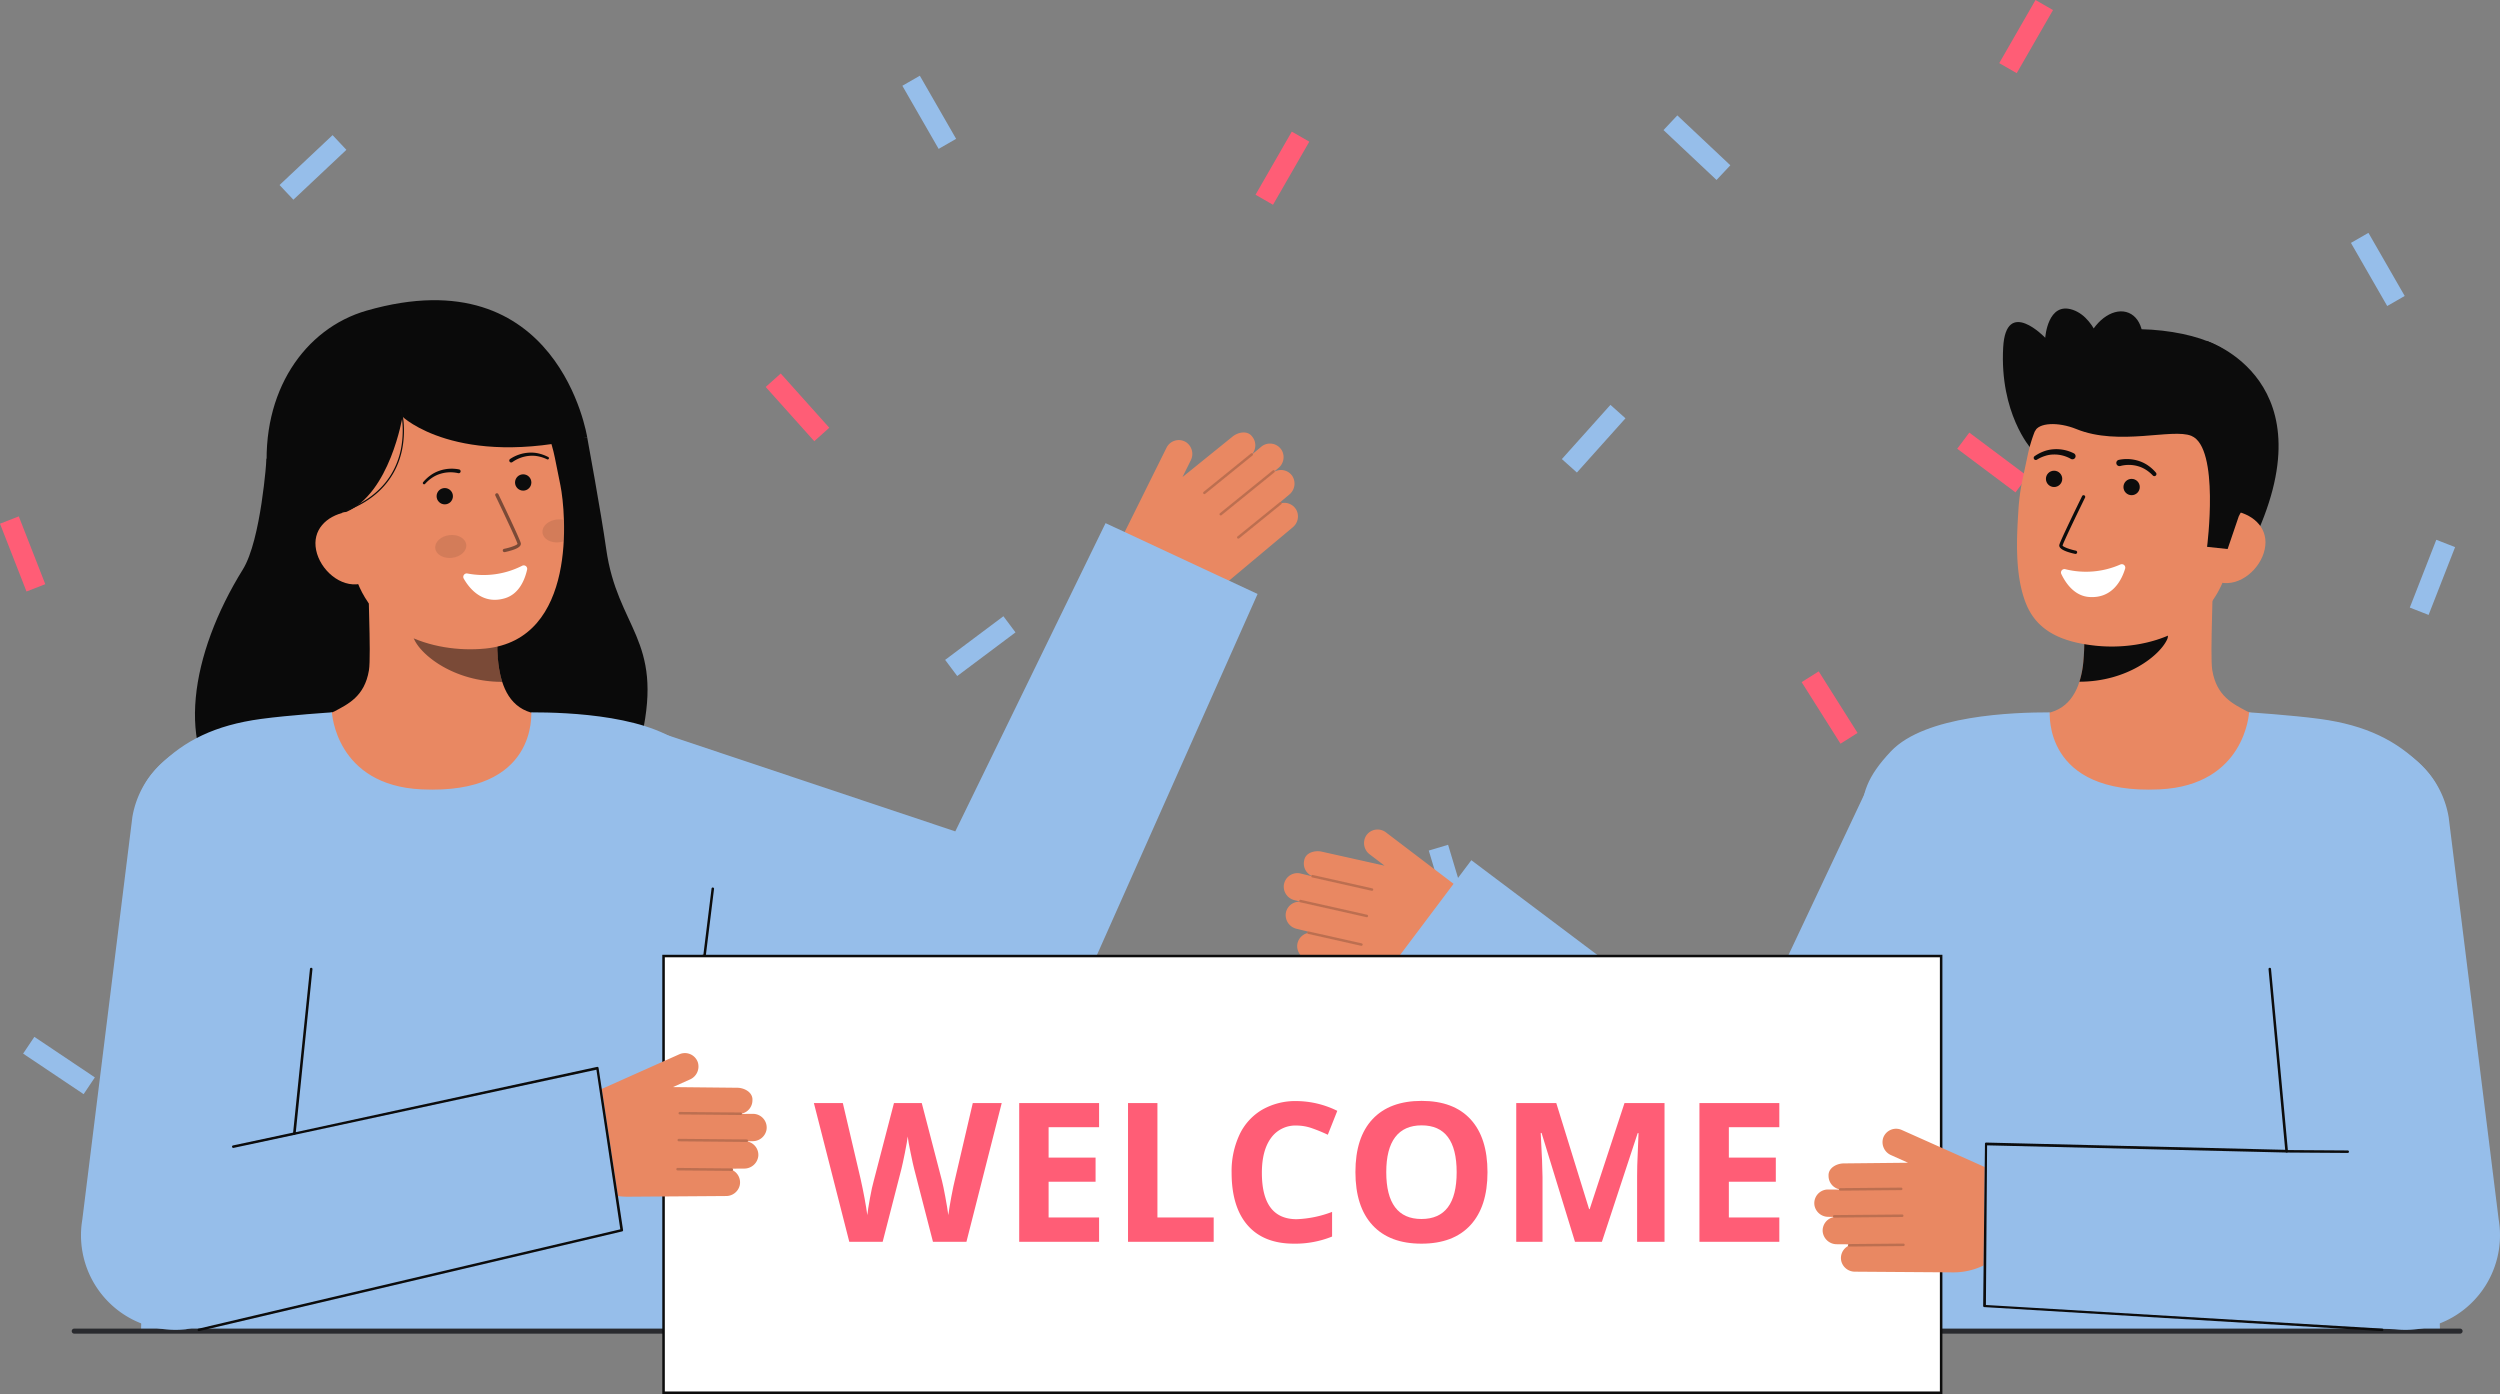 <svg id="Layer_1" data-name="Layer 1" xmlns="http://www.w3.org/2000/svg" viewBox="0 0 991.358 552.782">
  <rect x="0" y="0" width="991.358" height="552.782" fill="#808080" stroke="none"/>
  <g>
    <g>
      <rect x="950.137" y="224.945" width="28.869" height="8" transform="translate(400.187 1043.981) rotate(-68.651)" fill="#96BEEA"></rect>
      <rect x="312.242" y="147.099" width="8" height="28.869" transform="translate(-27.101 252.187) rotate(-41.848)" fill="#FF5D76"></rect>
      <rect x="374.303" y="252.22" width="28.869" height="8.001" transform="translate(-76.002 284.203) rotate(-36.835)" fill="#96BEEA"></rect>
      <rect x="668.905" y="44.127" width="8" height="28.87" transform="translate(169.117 508.482) rotate(-46.741)" fill="#96BEEA"></rect>
      <rect x="494.098" y="62.701" width="28.87" height="8" transform="translate(197.253 474.327) rotate(-60.106)" fill="#FF5D76"></rect>
      <rect x="721.516" y="266.128" width="8" height="28.869" transform="translate(-37.773 430.489) rotate(-32.254)" fill="#FF5D76"></rect>
      <rect x="406.359" y="385.377" width="8" height="28.869" transform="translate(-135.422 225.548) rotate(-26.546)" fill="#FF5D76"></rect>
      <rect x="288.032" y="328.136" width="28.869" height="7.999" transform="translate(-102.536 526.488) rotate(-73.312)" fill="#96BEEA"></rect>
      <rect x="779.383" y="410.686" width="28.869" height="8" transform="translate(-96.441 512.408) rotate(-33.846)" fill="#96BEEA"></rect>
      <rect x="789.007" y="10.508" width="28.869" height="8" transform="translate(390.446 703.829) rotate(-60.107)" fill="#FF5D76"></rect>
      <rect x="4.98" y="205.226" width="8" height="28.869" transform="translate(-79.351 18.342) rotate(-21.349)" fill="#FF5D76"></rect>
      <rect x="786.072" y="168.964" width="8.001" height="28.869" transform="translate(169.628 705.795) rotate(-53.165)" fill="#FF5D76"></rect>
      <rect x="109.674" y="62.392" width="28.87" height="8" transform="translate(-11.774 103.092) rotate(-43.259)" fill="#96BEEA"></rect>
      <rect x="364.48" y="30.096" width="8" height="28.87" transform="translate(26.834 189.577) rotate(-29.894)" fill="#96BEEA"></rect>
      <rect x="63.111" y="354.619" width="28.869" height="8" transform="translate(-267.118 232.811) rotate(-57.746)" fill="#FF5D76"></rect>
      <rect x="19.196" y="408.081" width="8" height="28.869" transform="matrix(0.557, -0.831, 0.831, 0.557, -340.637, 206.453)" fill="#96BEEA"></rect>
      <rect x="938.91" y="92.411" width="8" height="28.869" transform="translate(72.195 484.14) rotate(-29.893)" fill="#96BEEA"></rect>
    </g>
    <g>
      <rect x="617.522" y="169.962" width="28.869" height="8" transform="translate(80.756 528.658) rotate(-48.152)" fill="#96BEEA"></rect>
      <rect x="452.22" y="413.642" width="28.869" height="8" transform="translate(-115.515 648.446) rotate(-63.454)" fill="#FF5D76"></rect>
      <rect x="570.547" y="335.531" width="7.999" height="28.869" transform="translate(-76.297 179.725) rotate(-16.688)" fill="#96BEEA"></rect>
      <g>
        <path d="M576.813,350.77l-27.267-20.727a5.422,5.422,0,0,0-7.871,1.434,5.61,5.61,0,0,0,1.535,7.365l5.847,4.444-24.8-5.536c-2.746-.664-6.542.279-7.083,3.409a5.419,5.419,0,0,0,2.845,6.116.388.388,0,0,0-.03.076.428.428,0,0,0,0,.062l-4.236-1.023a5.425,5.425,0,0,0-6.694,5.115,5.549,5.549,0,0,0,4.344,5.468l1.8.435a.519.519,0,0,0,.064.164,5.419,5.419,0,0,0-5.388,4.5,5.593,5.593,0,0,0,4.32,6.246l4.478,1.082a.5.5,0,0,0-.3.344.491.491,0,0,0,.027.277,5.424,5.424,0,0,0-4.02,5.209,5.546,5.546,0,0,0,4.348,5.333l37.774,9.126a27.3,27.3,0,0,0,28.6-10.639h0a18.008,18.008,0,0,0-3.744-24.823Z" fill="#E98862"></path>
        <g opacity="0.2">
          <path d="M544.54,352.877a.5.5,0,0,1-.595.367l-23.58-5.3a.5.5,0,0,1,.22-.976l23.579,5.3a.5.5,0,0,1,.378.6Z" fill="#0c0c0c"></path>
        </g>
        <g opacity="0.2">
          <path d="M542.491,363.341a.5.5,0,0,1-.6.367l-26.315-5.91a.5.5,0,0,1-.378-.6.518.518,0,0,1,.6-.378l26.315,5.91a.5.5,0,0,1,.378.6Z" fill="#0c0c0c"></path>
        </g>
        <g opacity="0.2">
          <path d="M540.338,374.687a.5.5,0,0,1-.595.367l-20.991-4.714a.5.5,0,0,1,.219-.976l20.991,4.714a.5.5,0,0,1,.379.6Z" fill="#0c0c0c"></path>
        </g>
      </g>
      <g>
        <path d="M447.36,208.206l15.224-30.681a5.42,5.42,0,0,1,7.688-2.212,5.61,5.61,0,0,1,1.9,7.281l-3.265,6.579L488.666,173.2c2.166-1.815,5.985-2.656,7.86-.092a5.418,5.418,0,0,1,.167,6.743.4.4,0,0,1,.061.055.414.414,0,0,1,.029.055l3.341-2.8a5.425,5.425,0,0,1,8.269,1.609,5.55,5.55,0,0,1-1.463,6.829l-1.422,1.191a.47.47,0,0,1,.015.175,5.418,5.418,0,0,1,6.826,1.637,5.593,5.593,0,0,1-1.1,7.515l-3.531,2.957a.5.5,0,0,1,.424.174.5.5,0,0,1,.1.261,5.422,5.422,0,0,1,5.915,2.881,5.545,5.545,0,0,1-1.527,6.709l-29.79,24.954a27.291,27.291,0,0,1-30.348,3.171h0a18.009,18.009,0,0,1-7.672-23.9Z" fill="#E98862"></path>
        <g opacity="0.2">
          <path d="M477.211,195.758a.5.5,0,0,0,.7.065l18.774-15.218a.5.5,0,0,0-.63-.777l-18.774,15.218a.5.5,0,0,0-.074.7Z" fill="#0c0c0c"></path>
        </g>
        <g opacity="0.2">
          <path d="M483.694,204.224a.5.5,0,0,0,.7.064l20.952-16.983a.5.5,0,0,0,.073-.7.517.517,0,0,0-.7-.074L483.76,203.511a.5.5,0,0,0-.074.7Z" fill="#0c0c0c"></path>
        </g>
        <g opacity="0.2">
          <path d="M490.663,213.432a.5.5,0,0,0,.7.065l16.713-13.547a.5.5,0,0,0-.63-.777L490.729,212.72a.5.5,0,0,0-.074.7Z" fill="#0c0c0c"></path>
        </g>
      </g>
      <g>
        <path d="M105.7,181.9s-2.147,32.215-9.394,43.9c-20.866,33.648-26.911,71.5-6.016,91.277s154.17,20.051,164.267-25.435c8.5-38.295-9.741-42.413-14.18-74-2.008-14.294-7.533-44.267-7.533-44.267" fill="#0a0a0a"></path>
        <path id="sk" d="M220.064,284.973c-.23-.03-2.783,42.331-51.994,38.638-34.068-2.553-46.215-38.7-46.995-38.7,3.673-.781,9.858-1.916,11.489-2.787,5.365-2.882,12-5.882,13.732-16.3,1-6-.695-36.722-.174-42.8L198.416,234.7c-.731,12.831-5.845,42.575,12.08,47.839C213.478,283.412,216.691,284.213,220.064,284.973Z" fill="#E98862"></path>
        <path id="sh" d="M199.149,270.385a37.849,37.849,0,0,1-1.573-8.116,86.565,86.565,0,0,1,.342-18.877,57.329,57.329,0,0,1-28.9-12.663c-.971,3.586-6.312,19.256-4.833,22.664C166.978,259.836,180.111,270.385,199.149,270.385Z" fill="#0c0c0c" opacity="0.5"></path>
        <path d="M192.387,257.188c-20.618,2-47.294-6.252-52.82-33.709l-4.986-24.774c-5.526-27.456,4.415-52.616,30.266-57.819h0c25.852-5.2,49.654,13.165,55.18,40.622l2.208,10.968C224.355,203.011,229.172,253.628,192.387,257.188Z" fill="#E98862"></path>
        <ellipse cx="178.745" cy="216.701" rx="6.187" ry="4.538" transform="translate(-24.416 22.704) rotate(-6.804)" fill="#0c0c0c" opacity="0.1"></ellipse>
        <path d="M215.133,211.259c.3,2.485,3.295,4.172,6.688,3.772a8.533,8.533,0,0,0,1.723-.391c.158-2.963.167-5.813.081-8.452a7.784,7.784,0,0,0-2.884-.169C217.348,206.419,214.839,208.764,215.133,211.259Z" fill="#0c0c0c" opacity="0.1"></path>
        <path d="M200.141,218.94a.433.433,0,0,0,.05-.008,29.031,29.031,0,0,0,3.1-.827c1.518-.508,3.5-1.342,3.228-2.715-.314-1.564-8-17.581-8.872-19.4a.666.666,0,1,0-1.2.576c3.277,6.821,8.555,18.036,8.767,19.089-.166.491-2.684,1.45-5.283,1.974a.665.665,0,0,0,.212,1.313Z" fill="#0c0c0c" opacity="0.5"></path>
        <path d="M113.954,207.6l23.176-4.527c17.507-7.321,22.474-37.832,22.474-37.832s21.606,20.577,73.244,8.134c0,0-11.217-72.086-87.465-50.2-24.585,7.055-42,32.115-39.41,65.307C107.788,211.736,113.954,207.6,113.954,207.6Z" fill="#0a0a0a"></path>
        <path d="M142.856,231.521c-7.856,1.581-15.916-5.542-17.5-13.4s3.916-13.47,11.772-15.052l5.108,4.45,7.373,22.641Z" fill="#E98862"></path>
        <path d="M203.216,183.217a13.632,13.632,0,0,1,6.662-2.448,12,12,0,0,1,3.605.2,14.575,14.575,0,0,1,3.451,1.168l.034.016a.509.509,0,0,0,.433-.921,15.67,15.67,0,0,0-3.676-1.384,13.218,13.218,0,0,0-3.937-.349,15.006,15.006,0,0,0-7.5,2.5.764.764,0,1,0,.86,1.263l.018-.012Z" fill="#0c0c0c"></path>
        <path d="M182.045,186.143a14.991,14.991,0,0,0-7.888.557,13.227,13.227,0,0,0-3.5,1.829,15.641,15.641,0,0,0-2.866,2.686.509.509,0,0,0,.752.685l.027-.028a14.554,14.554,0,0,1,2.74-2.4,12.011,12.011,0,0,1,3.254-1.563,13.625,13.625,0,0,1,7.092-.29l.058.015a.764.764,0,0,0,.36-1.486Z" fill="#0c0c0c"></path>
        <path d="M137.146,202.691c15.579-5.8,20.749-16.558,22.341-24.564a39.041,39.041,0,0,0-.283-16.135l-.482.133a38.523,38.523,0,0,1,.272,15.923c-1.572,7.875-6.668,18.461-22.023,24.176Z" fill="#0c0c0c"></path>
      </g>
      <path d="M260.143,290.012,408.07,339.459l-43.431,19.305L438.4,207.444l60.283,28.094-68.437,153.8a35.454,35.454,0,0,1-41.961,19.723l-1.471-.417-150.166-42.16Z" fill="#96BEEA"></path>
      <path id="b_1_b" d="M167.152,313.021c-34.092-1.607-35.527-30.543-35.527-30.543s-16.892,1.092-28.121,2.611c-18.384,2.487-30.512,8.721-40.164,18.372-8.978,8.979-14.444,18.693-8.66,80.711,4.188,44.906,1.241,143.679,1.241,143.679h207.75s14.507-142.7,16.227-162.911c3.282-38.589,12.555-47.108-6.233-66.986-13.625-14.416-48.8-15.476-62.958-15.474C210.476,282.48,213.58,315.21,167.152,313.021Z" fill="#96BEEA"></path>
      <path d="M207.052,224.352a33.807,33.807,0,0,1-21.721,3.061,1.37,1.37,0,0,0-1.451,2.01c2.2,3.876,7.418,10.5,16.37,7.8,5.78-1.744,7.965-7.69,8.775-11.369A1.368,1.368,0,0,0,207.052,224.352Z" fill="#fff"></path>
      <circle cx="207.471" cy="191.323" r="3.237" fill="#0c0c0c"></circle>
      <circle cx="176.367" cy="196.768" r="3.237" fill="#0c0c0c"></circle>
      <path d="M279.436,379a.454.454,0,0,1-.063,0,.5.5,0,0,1-.434-.557l3.217-26.078a.49.49,0,0,1,.557-.434.5.5,0,0,1,.435.558l-3.217,26.077A.5.5,0,0,1,279.436,379Z" fill="#0c0c0c"></path>
      <g>
        <path d="M805.3,177.778s-12.392-13.917-10.955-39.98c1.113-20.18,16.679-3.86,16.679-3.86s.943-14.523,10.967-11.065,12.839,19.472,12.839,19.472" fill="#0c0c0c"></path>
        <path d="M874.946,135.149s50.054,15.679,17.75,81.3l-4.586-.6-9.31-1.215" fill="#0c0c0c"></path>
        <path id="sk-2" data-name="sk" d="M803.741,284.867c.23-.03,2.774,42.19,51.822,38.51,33.955-2.544,46.062-38.569,46.84-38.569-3.661-.779-9.826-1.91-11.452-2.778-5.347-2.873-11.962-5.862-13.686-16.245-.993-5.985.692-36.6.174-42.656l-52.122,11.633c.729,12.788,5.826,42.434-12.04,47.681C810.305,283.311,807.1,284.109,803.741,284.867Z" fill="#E98862"></path>
        <path id="sh-2" data-name="sh" d="M824.587,270.328a37.737,37.737,0,0,0,1.567-8.09,86.189,86.189,0,0,0-.34-18.815,57.145,57.145,0,0,0,28.807-12.62c.967,3.574,6.29,19.192,4.816,22.589C856.652,259.813,843.561,270.328,824.587,270.328Z" fill="#0c0c0c" opacity="1"></path>
        <path d="M830.837,256.03c20.526,2.211,47.2-5.72,53.007-33.024l5.237-24.637c5.8-27.3-3.831-52.487-29.54-57.952h0c-25.708-5.465-49.629,12.585-55.433,39.889l-2.319,10.907a84.316,84.316,0,0,0-1.418,11.386c-.639,10.1-1.571,25.465,3.09,36.913C807.86,250.32,817.723,254.617,830.837,256.03Z" fill="#E98862"></path>
        <circle cx="814.532" cy="189.891" r="3.237" fill="#0c0c0c"></circle>
        <circle cx="845.276" cy="193.128" r="3.237" fill="#0c0c0c"></circle>
        <path d="M880.478,230.985c7.813,1.661,15.923-5.351,17.584-13.164s-3.757-13.467-11.569-15.128l-5.139,4.379-7.593,22.485Z" fill="#E98862"></path>
        <g>
          <g>
            <path d="M875.2,216.846s5.076-39.261-6.193-43.994c-7.5-3.152-28.685,4.162-45.588-2.691-7.394-3-15.071-2.55-16.537.933-.581,1.379-1.251-20.235,13.912-33.515,12.072-10.574,44.138-7.847,57.591-.909,37.25,19.209,9.388,68.051,9.388,68.051l-4.424,13Z" fill="#0c0c0c"></path>
            <g opacity="1">
              <path d="M822.953,219.655l-.051-.008c-2.519-.529-6.685-1.7-6.292-3.581.329-1.561,8.139-17.519,9.03-19.333a.655.655,0,0,1,1.177.577c-3.465,7.066-8.7,17.964-8.924,19.025.155.5,2.67,1.481,5.277,2.028a.656.656,0,0,1-.217,1.292Z" fill="#0c0c0c"></path>
            </g>
            <path d="M822.372,179.765a15.422,15.422,0,0,0-8.007-1.617,13.621,13.621,0,0,0-3.971.857,15.951,15.951,0,0,0-3.557,1.872.832.832,0,0,0,.872,1.417l.058-.033a14.185,14.185,0,0,1,3.231-1.48,11.613,11.613,0,0,1,3.459-.551,13.17,13.17,0,0,1,6.634,1.681l.076.045a1.251,1.251,0,1,0,1.266-2.158Z" fill="#0c0c0c"></path>
            <path d="M840.881,184.768a13.179,13.179,0,0,1,6.844.079,11.657,11.657,0,0,1,3.2,1.421,14.223,14.223,0,0,1,2.742,2.261l.045.045a.833.833,0,0,0,1.209-1.144,15.983,15.983,0,0,0-2.956-2.723,13.651,13.651,0,0,0-3.618-1.848,15.431,15.431,0,0,0-8.153-.5,1.251,1.251,0,0,0,.533,2.445l.064-.016Z" fill="#0c0c0c"></path>
          </g>
          <path d="M818.992,225.712a33.8,33.8,0,0,0,21.855-1.876,1.37,1.37,0,0,1,1.864,1.634c-1.279,4.271-4.88,11.9-14.209,11.268-6.024-.406-9.484-5.713-11.1-9.117A1.369,1.369,0,0,1,818.992,225.712Z" fill="#fff"></path>
        </g>
        <ellipse cx="837.863" cy="138.887" rx="16.095" ry="10.935" transform="translate(381.712 855.288) rotate(-66.926)" fill="#0c0c0c"></ellipse>
      </g>
      <path id="b_1_b-2" data-name="b_1_b" d="M856.326,313.021c34.091-1.607,35.526-30.543,35.526-30.543s16.892,1.092,28.122,2.611c18.384,2.487,30.512,8.721,40.163,18.372,8.979,8.979,14.444,18.693,8.66,80.711-4.188,44.906-1.24,143.679-1.24,143.679H759.807S745.3,385.155,743.58,364.94c-3.283-38.589-12.555-47.108,6.232-66.986,13.625-14.416,48.8-15.476,62.959-15.474C813,282.48,809.9,315.21,856.326,313.021Z" fill="#96BEEA"></path>
      <path d="M743.089,306.891,689.376,420.763,583.451,341.107l-42.072,55.946L681.64,502.529a38.26,38.26,0,0,0,3.926,2.56,34.981,34.981,0,0,0,47.616-13.42l.608-1.083,81.947-146.269Z" fill="#96BEEA"></path>
      <path d="M975.528,528.851H29.445a1,1,0,0,1,0-2H975.528a1,1,0,0,1,0,2Z" fill="#292a2e"></path>
      <g>
        <rect x="263.129" y="379.11" width="506.619" height="173.171" fill="#fff"></rect>
        <path d="M770.247,552.782H262.629V378.61H770.247Zm-506.618-1H769.247V379.61H263.629Z" fill="#0c0c0c"></path>
      </g>
      <g>
        <path d="M238.113,432.034l31.273-13.967a5.421,5.421,0,0,1,7.337,3.19,5.608,5.608,0,0,1-3.173,6.821l-6.706,3,25.411.262c2.826-.021,6.306,1.762,6.12,4.933a5.418,5.418,0,0,1-4.164,5.307.369.369,0,0,1,.012.081.442.442,0,0,1-.013.061l4.358-.031a5.425,5.425,0,0,1,5.352,6.5,5.548,5.548,0,0,1-5.476,4.335l-1.854.013a.5.5,0,0,1-.1.145,5.418,5.418,0,0,1,4.221,5.608,5.593,5.593,0,0,1-5.629,5.1l-4.606.033a.506.506,0,0,1,.216.4.492.492,0,0,1-.09.263,5.424,5.424,0,0,1,2.727,5.988,5.545,5.545,0,0,1-5.448,4.2l-38.86.277A27.293,27.293,0,0,1,223.6,457.679h0a18.009,18.009,0,0,1,9.3-23.317Z" fill="#E98862"></path>
        <g opacity="0.2">
          <path d="M269.057,441.441a.5.5,0,0,0,.5.493l24.166.217a.5.5,0,0,0,.009-1l-24.166-.218a.5.5,0,0,0-.5.5Z" fill="#0c0c0c"></path>
        </g>
        <g opacity="0.2">
          <path d="M268.667,452.1a.5.5,0,0,0,.5.493l26.969.243a.5.5,0,0,0,.5-.5.518.518,0,0,0-.5-.5l-26.969-.243a.5.5,0,0,0-.505.5Z" fill="#0c0c0c"></path>
        </g>
        <g opacity="0.2">
          <path d="M268.178,463.634a.5.5,0,0,0,.5.493l21.513.194a.5.5,0,0,0,.009-1l-21.513-.194a.5.5,0,0,0-.5.5Z" fill="#0c0c0c"></path>
        </g>
      </g>
      <path id="b_4_b" d="M247.064,487.717,73.677,527.132a37.5,37.5,0,0,1-41.038-43.5l19.842-159.6a37.5,37.5,0,1,1,73.961,12.444l-9.555,114.235,120.464-27.262Z" fill="#96BEEA"></path>
      <g id="b_4_st">
        <path d="M92.51,455.2a.5.5,0,0,1-.073-.994l24.161-5.159a.493.493,0,0,1,.568.42.5.5,0,0,1-.42.568l-24.161,5.159A.474.474,0,0,1,92.51,455.2Z" fill="#0c0c0c"></path>
      </g>
      <g id="b_4_st-2" data-name="b_4_st">
        <path d="M78.879,527.851a.5.5,0,0,1-.065-1l167.162-39.371-9.472-63.3-119.745,25.85a.508.508,0,0,1-.425-.148.5.5,0,0,1-.134-.431l6.717-65.27a.493.493,0,0,1,.576-.41.5.5,0,0,1,.41.576l-6.6,64.6,119.434-25.87a.5.5,0,0,1,.385.05.505.505,0,0,1,.233.311l9.713,64.273a.5.5,0,0,1-.353.6L78.944,527.847A.482.482,0,0,1,78.879,527.851Z" fill="#0c0c0c"></path>
      </g>
      <g>
        <path d="M785.364,462.034l-31.273-13.967a5.42,5.42,0,0,0-7.336,3.19,5.607,5.607,0,0,0,3.173,6.821l6.706,3-25.412.262c-2.825-.021-6.306,1.762-6.119,4.933a5.417,5.417,0,0,0,4.164,5.307.37.37,0,0,0-.013.081.442.442,0,0,0,.013.061l-4.357-.031a5.425,5.425,0,0,0-5.353,6.5,5.55,5.55,0,0,0,5.476,4.335l1.855.013a.518.518,0,0,0,.1.145,5.418,5.418,0,0,0-4.221,5.608,5.594,5.594,0,0,0,5.63,5.1l4.606.033a.5.5,0,0,0-.216.4.482.482,0,0,0,.089.263,5.425,5.425,0,0,0-2.727,5.988,5.545,5.545,0,0,0,5.449,4.2l38.86.277a27.292,27.292,0,0,0,25.421-16.877h0a18.009,18.009,0,0,0-9.3-23.317Z" fill="#E98862"></path>
        <g opacity="0.2">
          <path d="M754.42,471.441a.5.5,0,0,1-.5.493l-24.166.217a.5.5,0,1,1-.009-1l24.166-.218a.5.5,0,0,1,.5.5Z" fill="#0c0c0c"></path>
        </g>
        <g opacity="0.2">
          <path d="M754.81,482.1a.5.5,0,0,1-.495.493l-26.97.243a.5.5,0,0,1-.5-.5.517.517,0,0,1,.5-.5l26.969-.243a.5.5,0,0,1,.5.5Z" fill="#0c0c0c"></path>
        </g>
        <g opacity="0.2">
          <path d="M755.3,493.634a.5.5,0,0,1-.5.493l-21.513.194a.5.5,0,1,1-.009-1l21.513-.194a.5.5,0,0,1,.5.5Z" fill="#0c0c0c"></path>
        </g>
      </g>
      <path id="b_4_b-2" data-name="b_4_b" d="M786.413,517.717,949.8,527.132a37.5,37.5,0,0,0,41.038-43.5L971,324.027a37.5,37.5,0,1,0-73.961,12.444l9.555,121.235-119.464-4.262Z" fill="#96BEEA"></path>
      <g id="b_4_st-3" data-name="b_4_st">
        <path d="M930.967,457.2a.5.5,0,0,0,.074-.994l-24.161-.159a.494.494,0,0,0-.569.42.5.5,0,0,0,.421.568l24.161.159A.471.471,0,0,0,930.967,457.2Z" fill="#0c0c0c"></path>
      </g>
      <g id="b_4_st-4" data-name="b_4_st">
        <path d="M944.6,527.851a.5.5,0,0,0,.064-1L787.5,517.484l.471-63.3,118.745,2.85a.507.507,0,0,0,.425-.148.5.5,0,0,0,.134-.431l-6.716-72.27a.494.494,0,0,0-.576-.41.5.5,0,0,0-.411.576l6.605,71.6-118.434-2.87a.5.5,0,0,0-.385.05.505.505,0,0,0-.233.311l-.714,64.273a.5.5,0,0,0,.353.6l157.767,9.526A.487.487,0,0,0,944.6,527.851Z" fill="#0c0c0c"></path>
      </g>
      <g>
        <path d="M383.238,492.416h-13.28l-7.449-28.894q-.414-1.542-1.41-6.376t-1.148-6.49q-.225,2.031-1.129,6.527t-1.391,6.415l-7.412,28.818H336.777l-14.034-55h11.475l7.035,30.022q1.844,8.315,2.671,14.409.225-2.145,1.035-6.64t1.524-6.979l8.013-30.812h11.023l8.013,30.812q.526,2.07,1.317,6.32t1.2,7.3q.376-2.934,1.2-7.318t1.5-7.091l7-30.022h11.475Z" fill="#FF5D76"></path>
        <path d="M435.833,492.416H404.155v-55h31.678v9.556H415.819v12.076h18.623V468.6H415.819v14.184h20.014Z" fill="#FF5D76"></path>
        <path d="M447.307,492.416v-55H458.97v45.372h22.309v9.631Z" fill="#FF5D76"></path>
        <path d="M514.2,446.329A11.886,11.886,0,0,0,504,451.276q-3.612,4.948-3.611,13.789,0,18.4,13.806,18.4a43.631,43.631,0,0,0,14.034-2.9v9.781a38.956,38.956,0,0,1-15.124,2.822q-12,0-18.36-7.28t-6.358-20.9a34.119,34.119,0,0,1,3.123-15.029,22.563,22.563,0,0,1,8.973-9.895,26.546,26.546,0,0,1,13.712-3.442,37.023,37.023,0,0,1,16.1,3.875l-3.763,9.481a62.475,62.475,0,0,0-6.207-2.559A18.53,18.53,0,0,0,514.2,446.329Z" fill="#FF5D76"></path>
        <path d="M589.855,464.839q0,13.656-6.772,20.993t-19.413,7.336q-12.64,0-19.412-7.336t-6.772-21.068q0-13.733,6.791-20.974t19.468-7.243q12.678,0,19.395,7.3T589.855,464.839Zm-40.142,0q0,9.217,3.5,13.882t10.458,4.665q13.959,0,13.958-18.547,0-18.585-13.883-18.585-6.959,0-10.5,4.684T549.713,464.839Z" fill="#FF5D76"></path>
        <path d="M624.542,492.416,611.3,449.264h-.339q.714,13.168.715,17.569v25.583H601.254v-55h15.877l13.017,42.061h.225l13.808-42.061h15.876v55H649.185V466.381q0-1.842.055-4.251t.508-12.791h-.338l-14.183,43.077Z" fill="#FF5D76"></path>
        <path d="M705.579,492.416H673.9v-55h31.677v9.556H685.565v12.076h18.623V468.6H685.565v14.184h20.014Z" fill="#FF5D76"></path>
      </g>
    </g>
  </g>
</svg>
